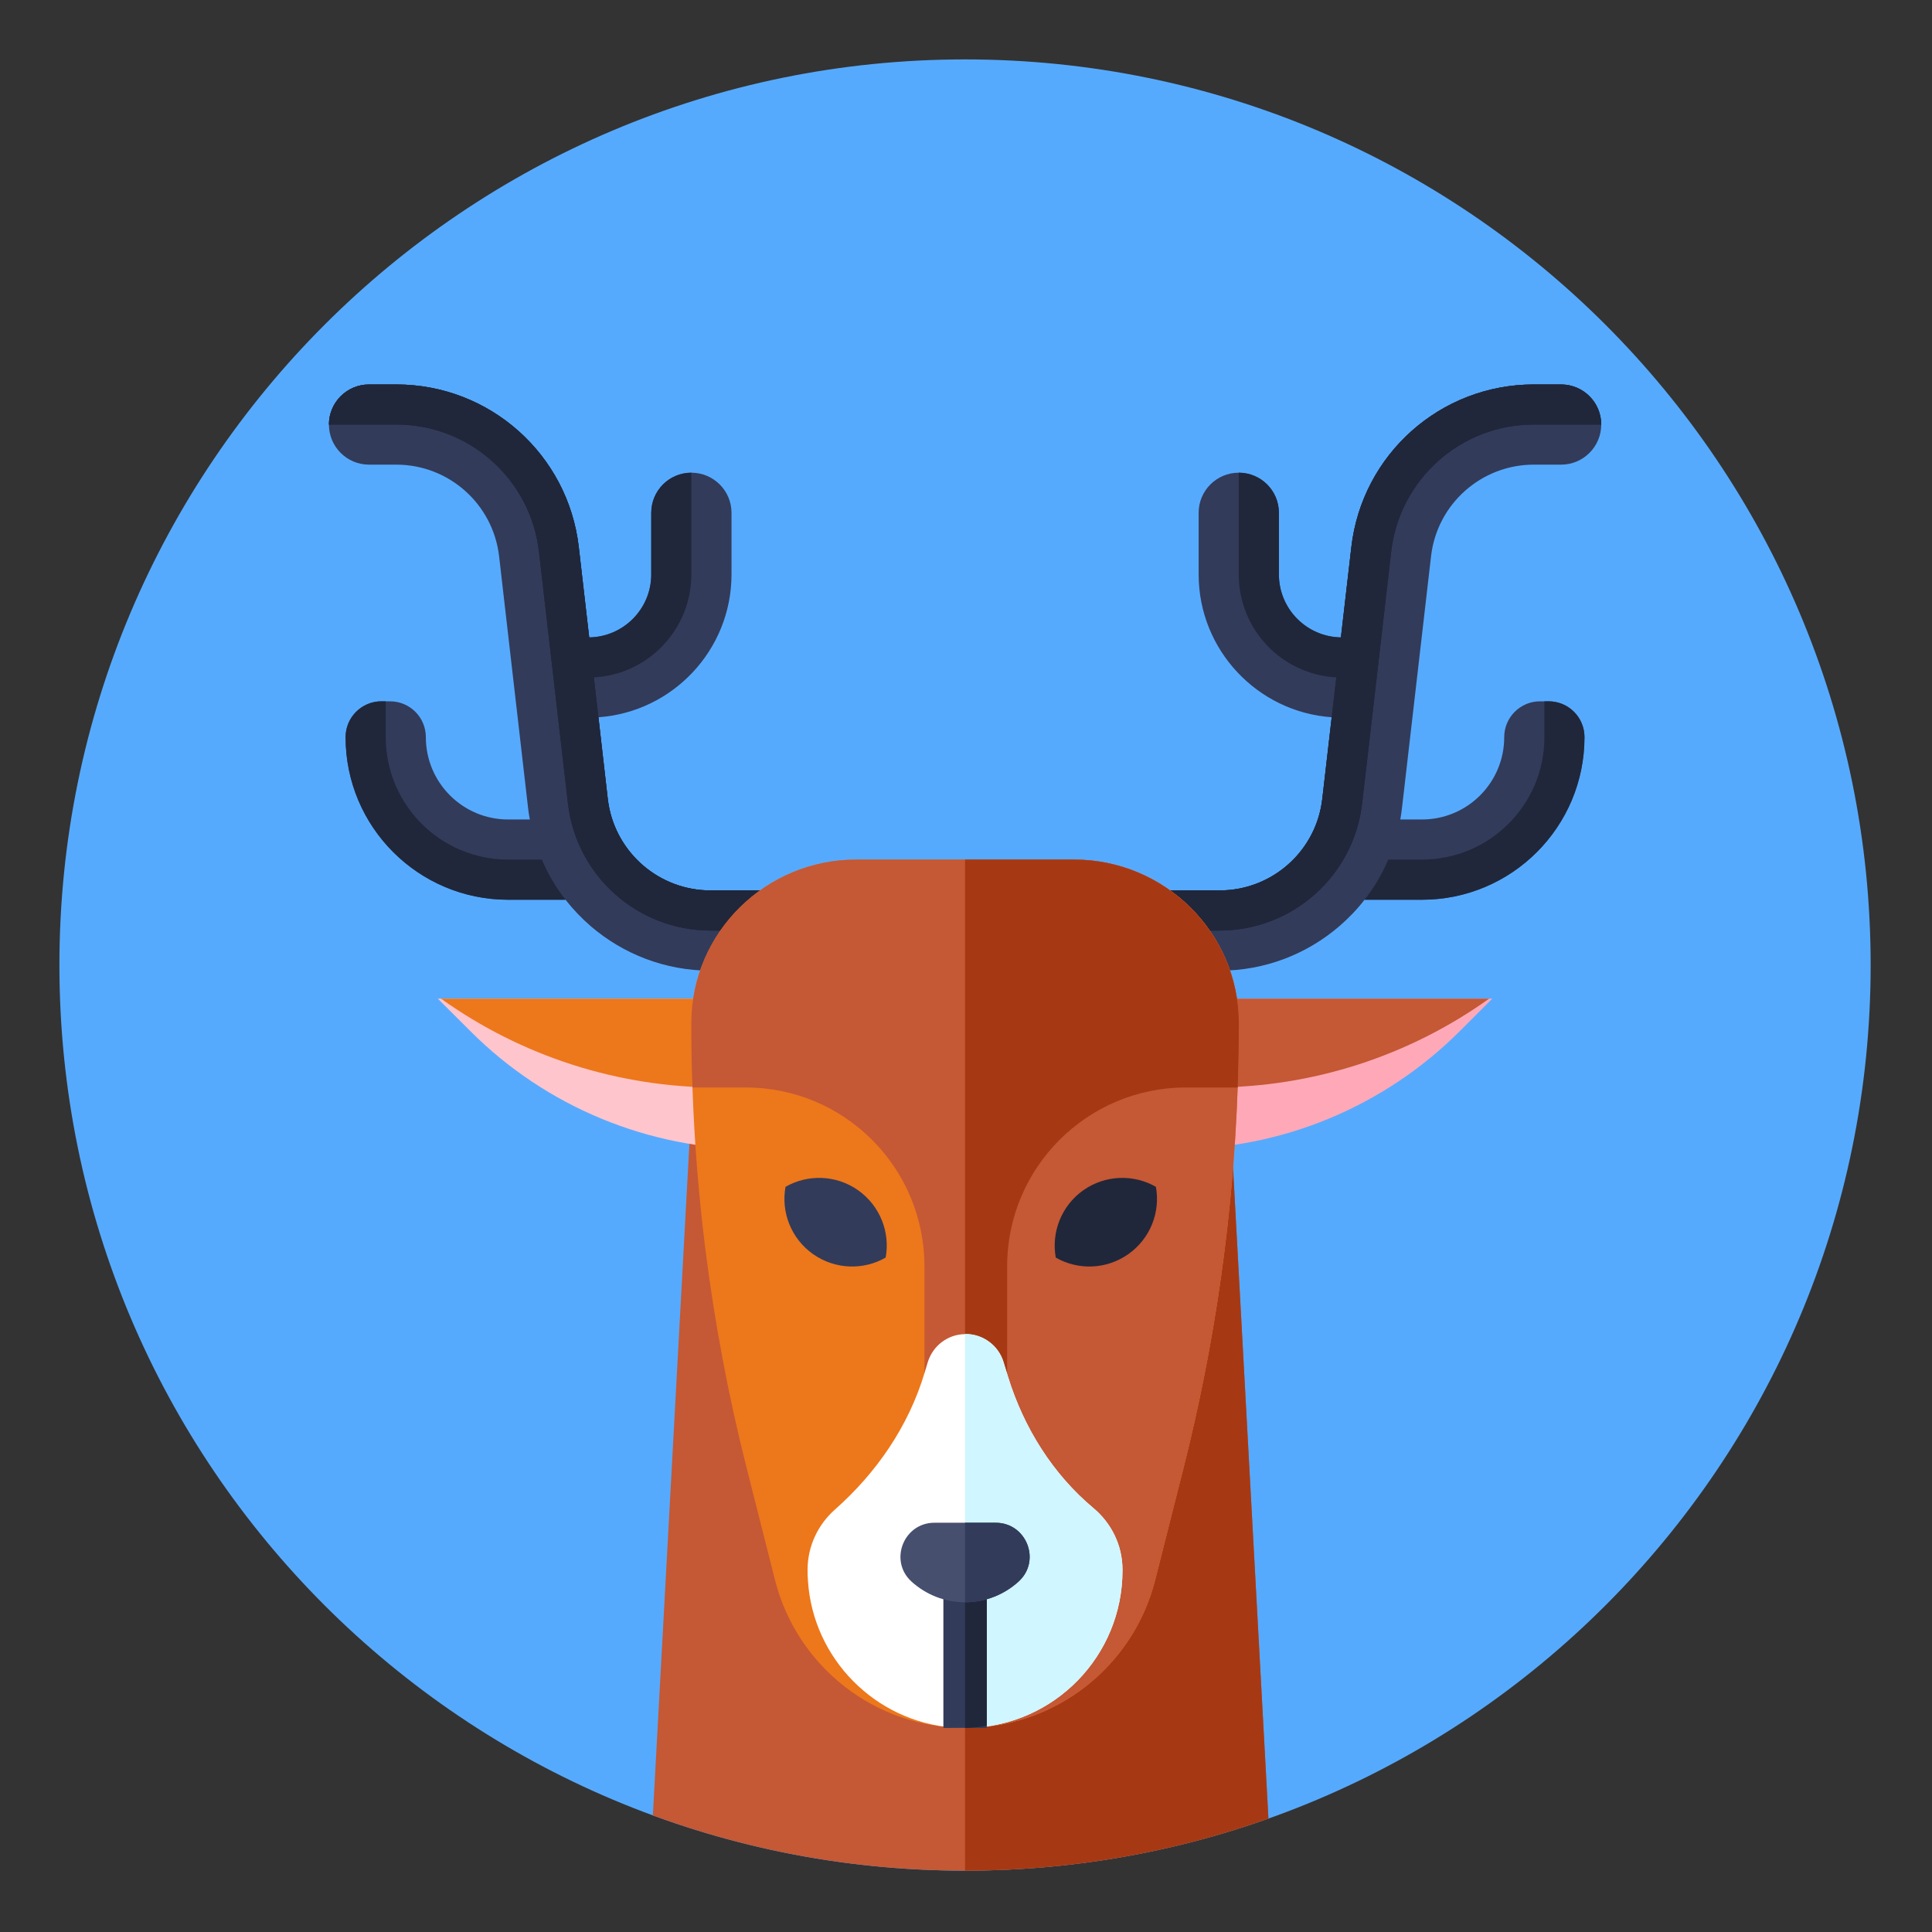 <svg width="24" height="24" viewBox="0 0 24 24" fill="none" xmlns="http://www.w3.org/2000/svg">
<rect x="0" y="0" width="24" height="24" fill="#333333" stroke="none"/>
<g clip-path="url(#clip0_93_40189)">
<path d="M23.238 11.988C23.238 18.202 18.202 23.238 11.988 23.238C5.775 23.238 0.738 18.202 0.738 11.988C0.738 5.775 5.775 0.738 11.988 0.738C18.202 0.738 23.238 5.775 23.238 11.988Z" fill="#56AAFE"/>
<path d="M15.757 22.591C14.579 23.01 13.31 23.238 11.988 23.238C10.625 23.238 9.319 22.996 8.11 22.552L8.602 13.509H15.263L15.757 22.591Z" fill="#C55835"/>
<path d="M15.757 22.591C14.579 23.01 13.31 23.238 11.988 23.238V13.509H15.263L15.757 22.591Z" fill="#A63914"/>
<path d="M11.988 11.061V12.058H8.827C8.262 12.058 7.741 11.851 7.339 11.506C7.224 11.407 7.119 11.297 7.025 11.177H6.313C5.198 11.177 4.293 10.272 4.293 9.157C4.293 8.911 4.493 8.712 4.738 8.712H4.845C5.091 8.712 5.29 8.911 5.29 9.157C5.29 9.722 5.748 10.18 6.313 10.18H6.582C6.573 10.133 6.565 10.085 6.56 10.037L6.2 6.91C6.125 6.262 5.576 5.772 4.923 5.772H4.584C4.309 5.772 4.086 5.549 4.086 5.274C4.086 4.999 4.309 4.776 4.584 4.776H4.923C6.083 4.776 7.057 5.644 7.19 6.796L7.319 7.918C7.745 7.911 8.09 7.564 8.09 7.136V6.37C8.09 6.095 8.313 5.872 8.588 5.872C8.863 5.872 9.087 6.095 9.087 6.37V7.136C9.087 8.074 8.356 8.845 7.434 8.91L7.55 9.923C7.625 10.572 8.174 11.061 8.827 11.061H11.988Z" fill="#323B5A"/>
<path d="M11.988 11.061V11.56H8.827C7.921 11.56 7.159 10.881 7.055 9.981L6.875 8.417V8.417L6.695 6.853C6.591 5.953 5.829 5.274 4.923 5.274H4.086C4.086 4.999 4.309 4.776 4.584 4.776H4.923C6.083 4.776 7.057 5.644 7.19 6.796L7.319 7.918C7.745 7.912 8.09 7.564 8.09 7.136V6.37C8.09 6.095 8.313 5.872 8.588 5.872V7.136C8.588 7.82 8.052 8.379 7.377 8.415L7.434 8.91L7.55 9.924C7.552 9.943 7.555 9.962 7.558 9.981C7.658 10.601 8.194 11.061 8.827 11.061H11.988Z" fill="#20273A"/>
<path d="M6.731 10.678C6.808 10.858 6.907 11.025 7.025 11.177H6.313C5.197 11.177 4.293 10.273 4.293 9.157C4.293 8.911 4.493 8.712 4.738 8.712H4.792V9.157C4.792 9.997 5.473 10.678 6.313 10.678H6.731Z" fill="#20273A"/>
<path d="M11.988 11.061V11.56H8.827C7.921 11.56 7.159 10.881 7.055 9.981L6.875 8.417V8.417L6.695 6.853C6.591 5.953 5.829 5.274 4.923 5.274H4.086C4.086 4.999 4.309 4.776 4.584 4.776H4.923C6.083 4.776 7.057 5.644 7.19 6.796L7.377 8.415L7.434 8.91L7.55 9.924C7.552 9.943 7.555 9.962 7.558 9.981C7.658 10.601 8.194 11.061 8.827 11.061H11.988Z" fill="#20273A"/>
<path d="M11.988 11.061V12.058H15.15C15.715 12.058 16.236 11.851 16.637 11.506C16.752 11.407 16.858 11.297 16.951 11.177H17.663C18.779 11.177 19.683 10.272 19.683 9.157C19.683 8.911 19.484 8.712 19.238 8.712H19.131C18.886 8.712 18.686 8.911 18.686 9.157C18.686 9.722 18.229 10.18 17.663 10.18H17.395C17.403 10.133 17.411 10.085 17.416 10.037L17.777 6.91C17.851 6.262 18.401 5.772 19.053 5.772H19.392C19.668 5.772 19.891 5.549 19.891 5.274C19.891 4.999 19.668 4.776 19.392 4.776H19.053C17.894 4.776 16.92 5.644 16.787 6.796L16.658 7.918C16.232 7.911 15.887 7.564 15.887 7.136V6.37C15.887 6.095 15.664 5.872 15.388 5.872C15.113 5.872 14.89 6.095 14.89 6.37V7.136C14.89 8.074 15.621 8.845 16.543 8.91L16.426 9.923C16.352 10.572 15.803 11.061 15.15 11.061H11.988Z" fill="#323B5A"/>
<path d="M11.988 11.061V11.56H15.15C16.056 11.56 16.817 10.881 16.921 9.981L17.102 8.417V8.417L17.282 6.853C17.386 5.953 18.148 5.274 19.053 5.274H19.891C19.891 4.999 19.668 4.776 19.392 4.776H19.053C17.894 4.776 16.92 5.644 16.787 6.796L16.657 7.918C16.232 7.912 15.887 7.564 15.887 7.136V6.37C15.887 6.095 15.664 5.872 15.388 5.872V7.136C15.388 7.82 15.924 8.379 16.6 8.415L16.543 8.91L16.426 9.924C16.424 9.943 16.421 9.962 16.418 9.981C16.319 10.601 15.783 11.061 15.15 11.061H11.988Z" fill="#20273A"/>
<path d="M17.245 10.678C17.169 10.858 17.07 11.025 16.951 11.177H17.663C18.779 11.177 19.683 10.273 19.683 9.157C19.683 8.911 19.484 8.712 19.238 8.712H19.185V9.157C19.185 9.997 18.504 10.678 17.663 10.678H17.245Z" fill="#20273A"/>
<path d="M11.988 11.061V11.56H15.15C16.056 11.56 16.817 10.881 16.921 9.981L17.102 8.417V8.417L17.282 6.853C17.386 5.953 18.148 5.274 19.053 5.274H19.891C19.891 4.999 19.668 4.776 19.392 4.776H19.053C17.894 4.776 16.92 5.644 16.787 6.796L16.6 8.415L16.543 8.91L16.426 9.924C16.424 9.943 16.421 9.962 16.418 9.981C16.319 10.601 15.783 11.061 15.15 11.061H11.988Z" fill="#20273A"/>
<path d="M11.988 12.406V14.277H9.386C8.057 14.277 6.782 13.749 5.843 12.809L5.439 12.406H11.988Z" fill="#FFC5CC"/>
<path d="M11.988 12.406V13.509H8.918C7.677 13.509 6.476 13.119 5.479 12.406H11.988Z" fill="#ED771B"/>
<path d="M18.537 12.406L18.134 12.809C17.194 13.749 15.92 14.277 14.591 14.277H11.988V12.406H18.537Z" fill="#FFA9B8"/>
<path d="M18.498 12.406C17.501 13.119 16.3 13.509 15.059 13.509H11.989V12.406H18.498Z" fill="#C55835"/>
<path d="M15.389 12.698V12.721C15.389 12.984 15.385 13.246 15.375 13.509C15.319 15.105 15.093 16.691 14.701 18.24L14.35 19.627C14.213 20.168 13.901 20.627 13.485 20.951C13.068 21.276 12.546 21.465 11.988 21.465C10.874 21.465 9.901 20.708 9.627 19.627L9.276 18.24C9.047 17.338 8.876 16.423 8.76 15.502C8.678 14.841 8.625 14.176 8.602 13.509C8.592 13.246 8.588 12.983 8.588 12.721V12.698C8.595 11.578 9.516 10.678 10.636 10.678H13.341C14.461 10.678 15.382 11.578 15.389 12.698V12.698Z" fill="#ED771B"/>
<path d="M11.988 10.678V21.465C12.546 21.465 13.068 21.276 13.485 20.951C13.901 20.627 14.213 20.168 14.35 19.627L14.701 18.24C15.158 16.436 15.389 14.582 15.389 12.721C15.389 12.713 15.389 12.705 15.389 12.698C15.382 11.578 14.461 10.678 13.341 10.678H11.988Z" fill="#C55835"/>
<path d="M15.389 12.698V12.721C15.389 12.786 15.389 12.852 15.388 12.918C15.387 12.984 15.386 13.05 15.386 13.115C15.385 13.181 15.383 13.246 15.381 13.312C15.38 13.378 15.378 13.443 15.375 13.509H14.733C13.506 13.509 12.511 14.504 12.511 15.731V17.058H11.484V15.731C11.484 14.504 10.49 13.509 9.263 13.509H8.602C8.592 13.246 8.588 12.983 8.588 12.721V12.698C8.596 11.578 9.516 10.678 10.636 10.678H13.341C14.461 10.678 15.382 11.578 15.389 12.698V12.698Z" fill="#C55835"/>
<path d="M15.389 12.698V12.721C15.389 12.786 15.389 12.852 15.388 12.918C15.387 12.984 15.386 13.05 15.386 13.115C15.385 13.181 15.383 13.246 15.381 13.312C15.38 13.378 15.378 13.443 15.375 13.509H14.733C13.506 13.509 12.511 14.504 12.511 15.731V17.058H11.988V10.678H13.341C14.461 10.678 15.382 11.578 15.389 12.698V12.698Z" fill="#A63914"/>
<path d="M13.944 19.497V19.509C13.944 20.572 13.097 21.436 12.041 21.465C12.023 21.465 12.006 21.465 11.988 21.465C11.939 21.465 11.889 21.463 11.838 21.46C10.874 21.387 10.1 20.605 10.037 19.641C10.033 19.591 10.031 19.542 10.032 19.494C10.034 19.2 10.165 18.936 10.37 18.754C10.887 18.297 11.285 17.719 11.484 17.058L11.525 16.922C11.588 16.716 11.775 16.575 11.988 16.573C11.991 16.572 11.993 16.572 11.996 16.572C12.103 16.572 12.205 16.607 12.287 16.668C12.37 16.728 12.433 16.815 12.465 16.917L12.524 17.109C12.72 17.738 13.078 18.312 13.584 18.735C13.803 18.919 13.943 19.191 13.944 19.497V19.497Z" fill="white"/>
<path d="M13.944 19.497V19.509C13.944 20.572 13.097 21.436 12.041 21.465C12.023 21.465 12.006 21.465 11.988 21.465V16.573C11.991 16.572 11.993 16.572 11.996 16.572C12.103 16.572 12.205 16.607 12.287 16.668C12.37 16.728 12.433 16.815 12.465 16.917L12.524 17.109C12.72 17.738 13.078 18.312 13.584 18.735C13.803 18.919 13.943 19.191 13.944 19.497V19.497Z" fill="#D0F6FF"/>
<path d="M11.719 19.313H12.258V21.465H11.719V19.313Z" fill="#323B5A"/>
<path d="M12.258 19.313V21.437C12.17 21.455 12.08 21.465 11.988 21.465V19.313H12.258Z" fill="#20273A"/>
<path d="M12.654 19.646C12.478 19.806 12.245 19.904 11.988 19.904C11.732 19.904 11.498 19.806 11.322 19.646C11.04 19.388 11.225 18.916 11.608 18.916H12.369C12.752 18.916 12.937 19.388 12.654 19.646Z" fill="#474F6F"/>
<path d="M12.654 19.646C12.478 19.806 12.245 19.904 11.988 19.904V18.916H12.369C12.752 18.916 12.937 19.388 12.654 19.646Z" fill="#323B5A"/>
<path d="M11.002 15.622C10.728 15.78 10.376 15.773 10.1 15.579C9.825 15.384 9.701 15.055 9.758 14.743C10.032 14.586 10.385 14.592 10.66 14.786C10.935 14.981 11.059 15.311 11.002 15.622Z" fill="#323B5A"/>
<path d="M13.115 15.622C13.39 15.78 13.742 15.773 14.017 15.579C14.292 15.384 14.416 15.055 14.359 14.743C14.085 14.586 13.732 14.592 13.457 14.786C13.182 14.981 13.059 15.311 13.115 15.622Z" fill="#20273A"/>
</g>
<defs>
<clipPath id="clip0_93_40189">
<rect width="24" height="24" fill="white"/>
</clipPath>
</defs>
</svg>
